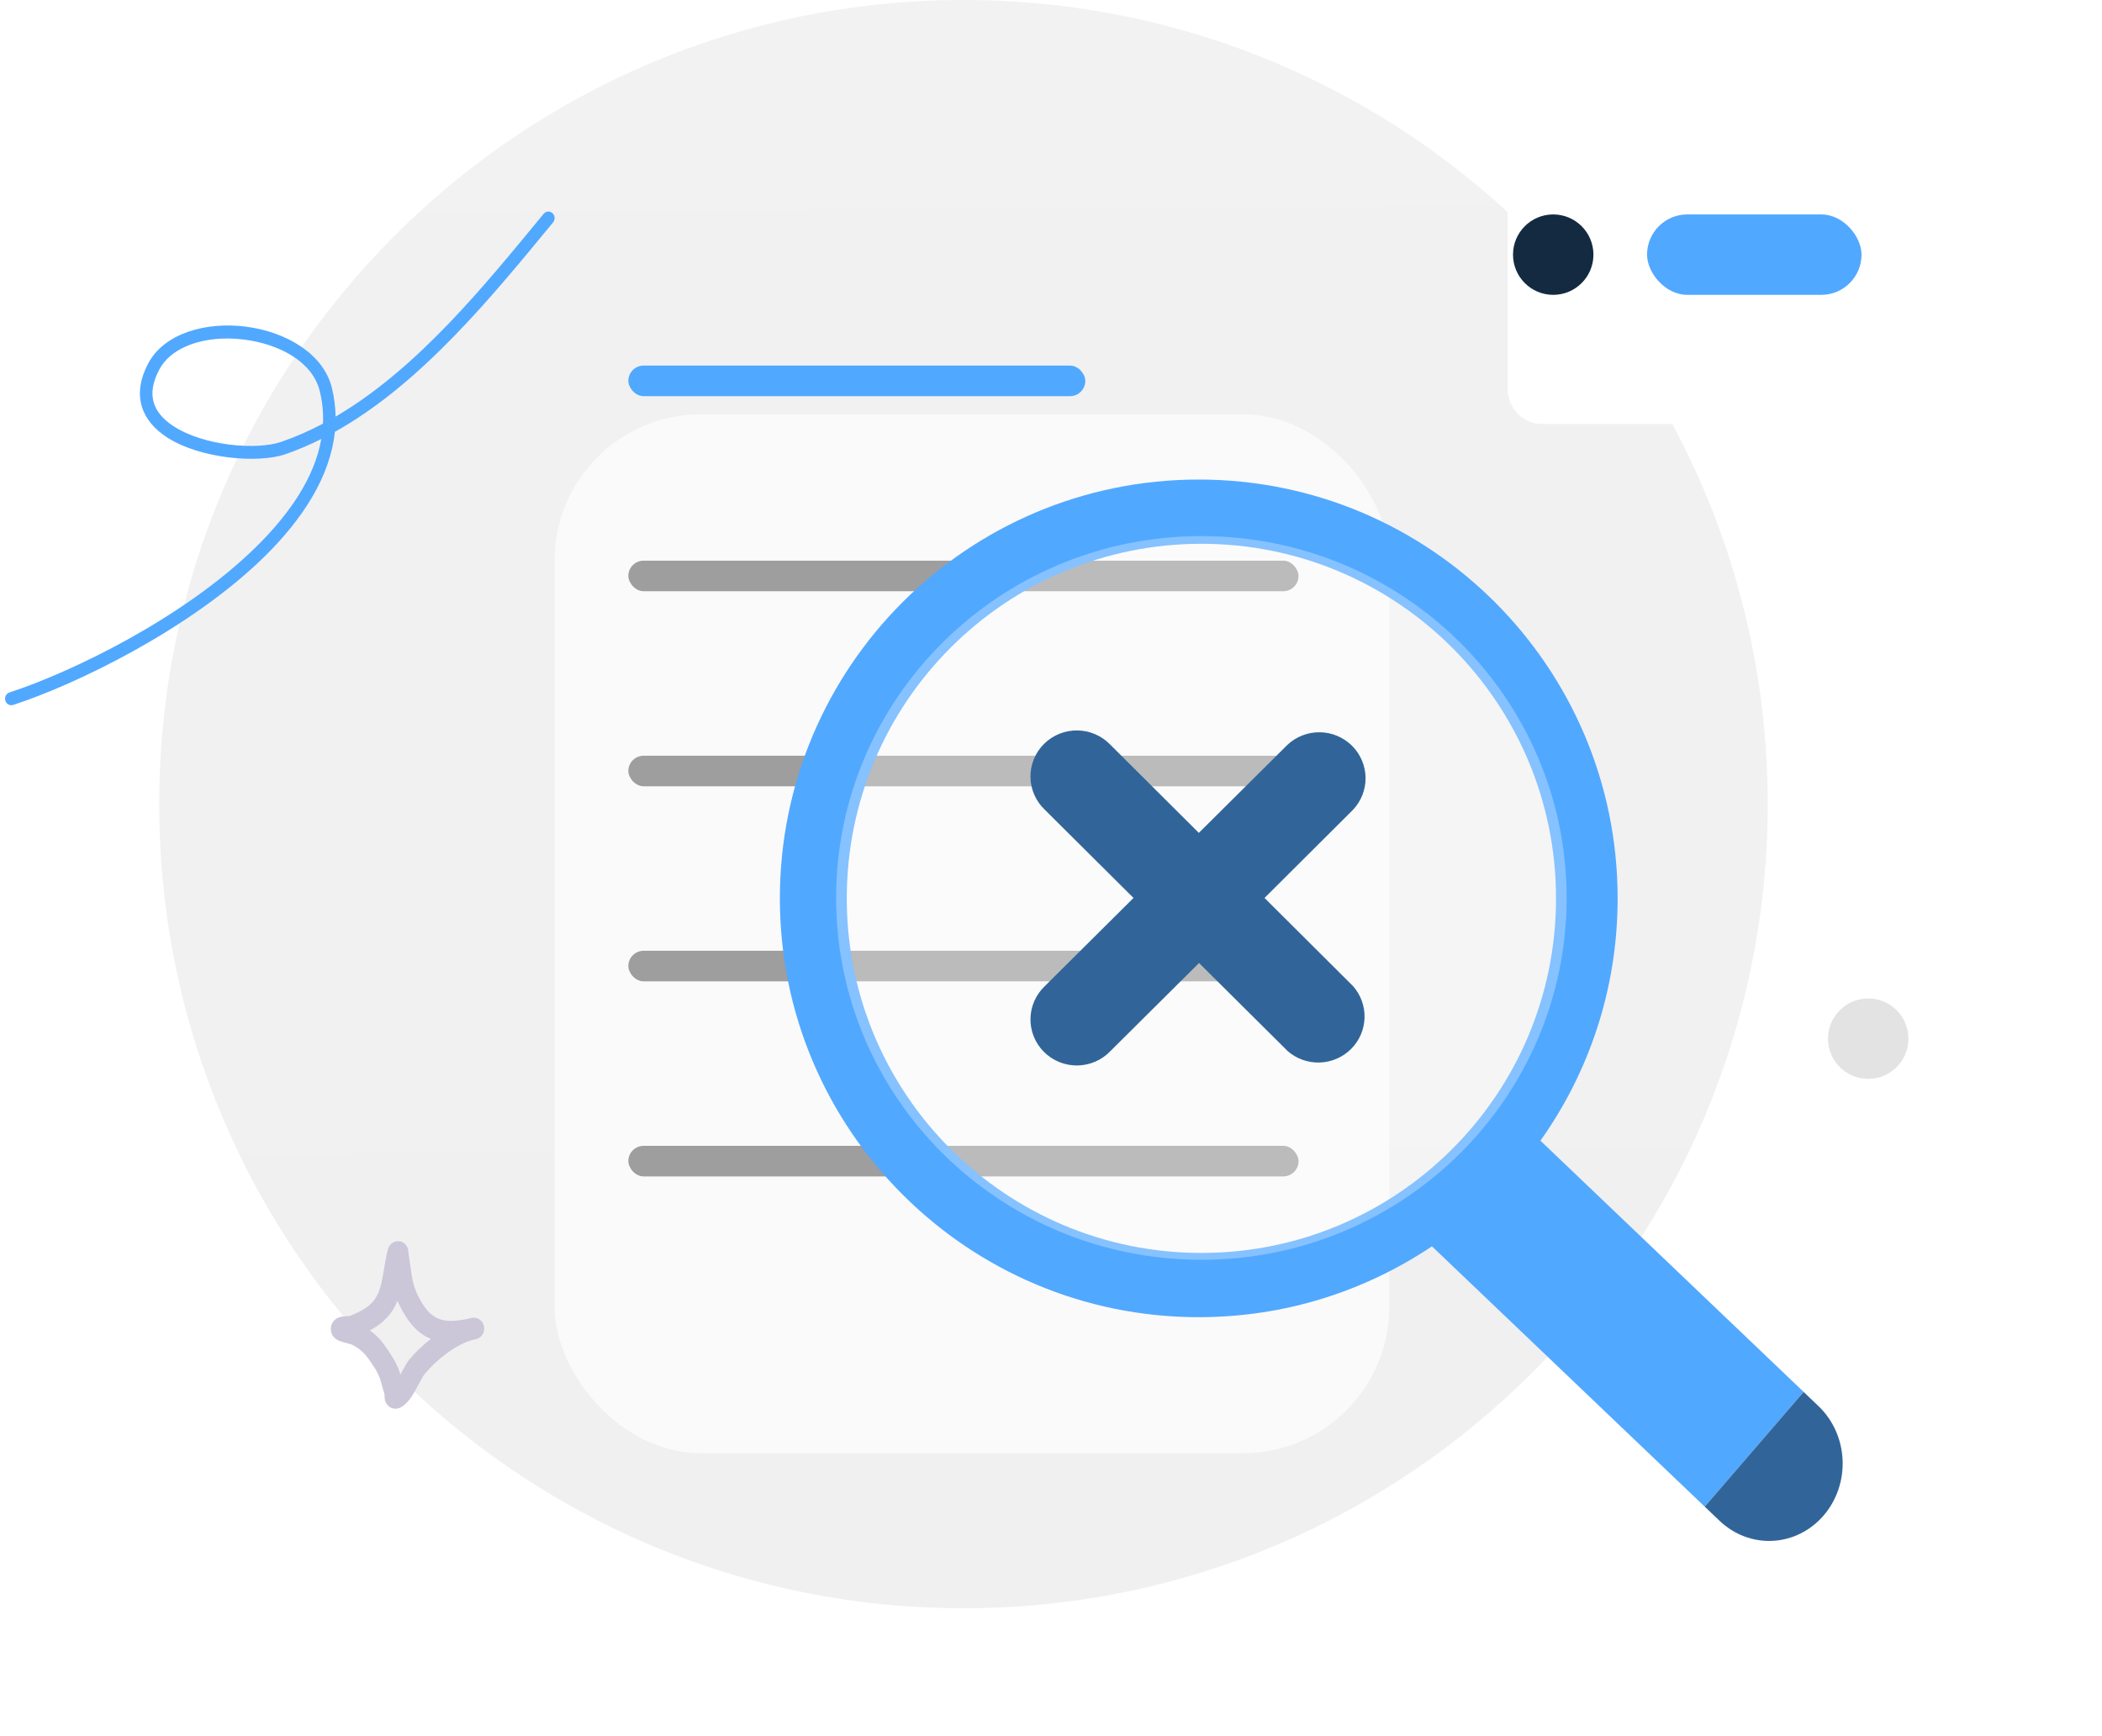 <svg width="230" height="190" viewBox="0 0 230 190" fill="none" xmlns="http://www.w3.org/2000/svg">
<path d="M105.42 176C154.021 176 193.42 136.601 193.42 88C193.42 39.399 154.021 0 105.42 0C56.819 0 17.42 39.399 17.42 88C17.42 136.601 56.819 176 105.42 176Z" fill="url(#paint0_linear_1115_1483)"/>
<g filter="url(#filter0_d_1115_1483)">
<rect x="60.686" y="25.341" width="91.327" height="113.688" rx="16" fill="#FAFAFA"/>
</g>
<rect x="68.753" y="40.008" width="50" height="3.347" rx="1.673" fill="#51A8FF"/>
<rect x="68.753" y="61.355" width="73.333" height="3.347" rx="1.673" fill="#9E9E9E"/>
<rect x="68.753" y="82.701" width="73.333" height="3.347" rx="1.673" fill="#9E9E9E"/>
<rect x="68.753" y="104.048" width="73.333" height="3.347" rx="1.673" fill="#9E9E9E"/>
<rect x="68.753" y="125.395" width="73.333" height="3.347" rx="1.673" fill="#9E9E9E"/>
<g filter="url(#filter1_d_1115_1483)">
<path d="M206.729 12.778H162.67C160.617 12.778 158.953 14.529 158.953 16.69V38.484C158.953 40.645 160.617 42.396 162.67 42.396H206.729C208.782 42.396 210.447 40.645 210.447 38.484V16.69C210.447 14.529 208.782 12.778 206.729 12.778Z" fill="white"/>
</g>
<path d="M169.953 32.267C172.383 32.267 174.353 30.297 174.353 27.867C174.353 25.436 172.383 23.467 169.953 23.467C167.523 23.467 165.553 25.436 165.553 27.867C165.553 30.297 167.523 32.267 169.953 32.267Z" fill="#142A40"/>
<rect x="180.22" y="23.467" width="23.467" height="8.8" rx="4.4" fill="#51A8FF"/>
<path d="M131.166 52.48C156.479 52.48 177 73 177 98.313C177 108.195 173.872 117.346 168.553 124.831L197.354 152.324L186.53 164.883L156.682 136.39C149.388 141.287 140.612 144.147 131.166 144.147C105.853 144.147 85.333 123.626 85.333 98.313C85.333 73 105.853 52.48 131.166 52.48ZM131.457 59.51C110.027 59.51 92.654 76.883 92.654 98.313C92.654 119.743 110.027 137.116 131.457 137.116C152.887 137.116 170.26 119.743 170.26 98.313C170.26 76.883 152.887 59.51 131.457 59.51Z" fill="#51A8FF"/>
<path d="M131.453 137.867C153.526 137.867 171.42 120.137 171.42 98.267C171.42 76.396 153.526 58.667 131.453 58.667C109.38 58.667 91.486 76.396 91.486 98.267C91.486 120.137 109.38 137.867 131.453 137.867Z" fill="white" fill-opacity="0.3"/>
<path d="M138.363 98.267L148.035 88.632C148.941 87.679 149.438 86.412 149.419 85.101C149.4 83.79 148.868 82.538 147.935 81.611C147.002 80.683 145.742 80.154 144.423 80.136C143.104 80.117 141.829 80.611 140.87 81.511L131.177 91.146L121.505 81.511C121.04 81.022 120.48 80.63 119.86 80.359C119.239 80.088 118.571 79.943 117.893 79.934C117.215 79.924 116.543 80.05 115.915 80.303C115.287 80.557 114.717 80.933 114.237 81.409C113.758 81.885 113.38 82.452 113.125 83.076C112.87 83.7 112.744 84.369 112.753 85.042C112.763 85.716 112.908 86.38 113.181 86.997C113.454 87.614 113.848 88.17 114.34 88.632L124.028 98.267L114.34 107.901C113.848 108.364 113.454 108.92 113.181 109.536C112.908 110.153 112.763 110.818 112.753 111.491C112.744 112.165 112.87 112.833 113.125 113.457C113.38 114.081 113.758 114.648 114.237 115.125C114.717 115.601 115.287 115.977 115.915 116.23C116.543 116.483 117.215 116.609 117.893 116.6C118.571 116.59 119.239 116.445 119.86 116.175C120.48 115.904 121.04 115.512 121.505 115.022L131.199 105.388L140.892 115.022C141.86 115.87 143.117 116.318 144.406 116.277C145.696 116.235 146.92 115.707 147.831 114.799C148.742 113.891 149.27 112.672 149.308 111.39C149.346 110.108 148.891 108.861 148.035 107.901L138.363 98.267Z" fill="#316599"/>
<path d="M186.527 164.885L197.351 152.326L198.982 153.882C200.564 155.392 201.511 157.502 201.615 159.747C201.719 161.992 200.971 164.188 199.536 165.853C198.101 167.517 196.097 168.514 193.964 168.624C191.831 168.733 189.744 167.946 188.162 166.436L186.531 164.88L186.527 164.885Z" fill="#316599"/>
<path fill-rule="evenodd" clip-rule="evenodd" d="M36.717 45.593C36.703 44.547 36.572 43.492 36.309 42.43C35.389 38.703 31.284 36.311 26.915 35.748C22.548 35.185 18.006 36.466 16.255 39.708C15.254 41.561 15.116 43.158 15.525 44.505C15.932 45.845 16.899 46.956 18.211 47.821C21.869 50.232 28.275 50.724 31.198 49.716C32.55 49.249 33.87 48.687 35.156 48.043C34.421 52.257 31.681 56.248 28.025 59.846C20.079 67.663 7.748 73.597 1.033 75.779C0.672 75.896 0.472 76.296 0.584 76.673C0.696 77.05 1.08 77.261 1.44 77.144C8.289 74.919 20.859 68.859 28.962 60.886C33.149 56.768 36.132 52.132 36.641 47.259C46.104 41.977 53.876 32.396 60.521 24.333C60.767 24.036 60.735 23.583 60.448 23.325C60.161 23.069 59.73 23.102 59.483 23.401C53.11 31.134 45.712 40.333 36.717 45.593ZM35.341 46.359C35.393 45.183 35.282 43.99 34.984 42.785C34.188 39.56 30.53 37.652 26.748 37.165C24.429 36.868 22.045 37.113 20.176 37.986C19 38.534 18.032 39.329 17.448 40.411C16.682 41.83 16.516 43.043 16.83 44.073C17.144 45.109 17.925 45.942 18.942 46.611C22.275 48.809 28.108 49.276 30.768 48.358C32.337 47.818 33.86 47.143 35.341 46.359Z" fill="#51A8FF"/>
<circle cx="204.42" cy="113.667" r="4.4" fill="#E3E3E3"/>
<path fill-rule="evenodd" clip-rule="evenodd" d="M38.235 144.022C39.02 143.728 39.846 143.336 40.484 142.77C41.24 142.097 41.548 141.23 41.755 140.318C42.02 139.146 42.126 137.897 42.448 136.723C42.567 136.287 42.796 136.122 42.895 136.049C43.144 135.864 43.395 135.815 43.631 135.833C43.911 135.855 44.297 135.966 44.55 136.461C44.586 136.532 44.633 136.639 44.664 136.787C44.687 136.895 44.702 137.234 44.727 137.374C44.788 137.718 44.839 138.061 44.886 138.407C45.046 139.558 45.137 140.535 45.64 141.592C46.323 143.028 47.007 143.906 47.935 144.295C48.832 144.671 49.905 144.6 51.276 144.305C51.406 144.272 51.535 144.244 51.663 144.22C52.267 144.109 52.845 144.527 52.963 145.16C53.082 145.793 52.698 146.41 52.099 146.549C51.974 146.578 51.851 146.606 51.729 146.631C49.877 147.114 47.733 148.836 46.487 150.344C46.103 150.808 45.541 152.108 44.967 152.938C44.544 153.549 44.068 153.953 43.669 154.095C43.401 154.191 43.175 154.176 42.989 154.128C42.718 154.057 42.494 153.903 42.321 153.658C42.227 153.523 42.14 153.343 42.099 153.113C42.079 153.003 42.077 152.722 42.077 152.594C41.96 152.171 41.817 151.758 41.713 151.331C41.464 150.312 40.976 149.667 40.397 148.815C39.855 148.018 39.273 147.517 38.419 147.117C38.308 147.088 37.413 146.858 37.096 146.725C36.634 146.531 36.414 146.205 36.334 146.03C36.198 145.733 36.184 145.473 36.211 145.257C36.252 144.937 36.388 144.663 36.63 144.443C36.779 144.305 37.003 144.172 37.303 144.107C37.535 144.056 38.149 144.026 38.235 144.022ZM43.49 142.362C43.532 142.459 43.576 142.557 43.623 142.656C44.623 144.758 45.741 145.931 47.1 146.501L47.146 146.519C46.236 147.23 45.413 148.024 44.784 148.785C44.525 149.099 44.182 149.75 43.812 150.418C43.475 149.266 42.925 148.452 42.232 147.433C41.703 146.656 41.149 146.071 40.468 145.594C40.997 145.308 41.501 144.974 41.94 144.584C42.671 143.933 43.154 143.18 43.49 142.362Z" fill="#CCC6D9"/>
<defs>
<filter id="filter0_d_1115_1483" x="30.686" y="15.341" width="151.327" height="173.688" filterUnits="userSpaceOnUse" color-interpolation-filters="sRGB">
<feFlood flood-opacity="0" result="BackgroundImageFix"/>
<feColorMatrix in="SourceAlpha" type="matrix" values="0 0 0 0 0 0 0 0 0 0 0 0 0 0 0 0 0 0 127 0" result="hardAlpha"/>
<feOffset dy="20"/>
<feGaussianBlur stdDeviation="15"/>
<feComposite in2="hardAlpha" operator="out"/>
<feColorMatrix type="matrix" values="0 0 0 0 0.571 0 0 0 0 0.571 0 0 0 0 0.571 0 0 0 0.19 0"/>
<feBlend mode="normal" in2="BackgroundImageFix" result="effect1_dropShadow_1115_1483"/>
<feBlend mode="normal" in="SourceGraphic" in2="effect1_dropShadow_1115_1483" result="shape"/>
</filter>
<filter id="filter1_d_1115_1483" x="151.953" y="3.778" width="77.494" height="55.618" filterUnits="userSpaceOnUse" color-interpolation-filters="sRGB">
<feFlood flood-opacity="0" result="BackgroundImageFix"/>
<feColorMatrix in="SourceAlpha" type="matrix" values="0 0 0 0 0 0 0 0 0 0 0 0 0 0 0 0 0 0 127 0" result="hardAlpha"/>
<feOffset dx="6" dy="4"/>
<feGaussianBlur stdDeviation="6.5"/>
<feComposite in2="hardAlpha" operator="out"/>
<feColorMatrix type="matrix" values="0 0 0 0 0.105 0 0 0 0 0.466 0 0 0 0 0.546 0 0 0 0.09 0"/>
<feBlend mode="normal" in2="BackgroundImageFix" result="effect1_dropShadow_1115_1483"/>
<feBlend mode="normal" in="SourceGraphic" in2="effect1_dropShadow_1115_1483" result="shape"/>
</filter>
<linearGradient id="paint0_linear_1115_1483" x1="104.741" y1="-28.655" x2="106.544" y2="280.388" gradientUnits="userSpaceOnUse">
<stop stop-color="#F2F2F2"/>
<stop offset="1" stop-color="#EFEFEF"/>
</linearGradient>
</defs>
</svg>
